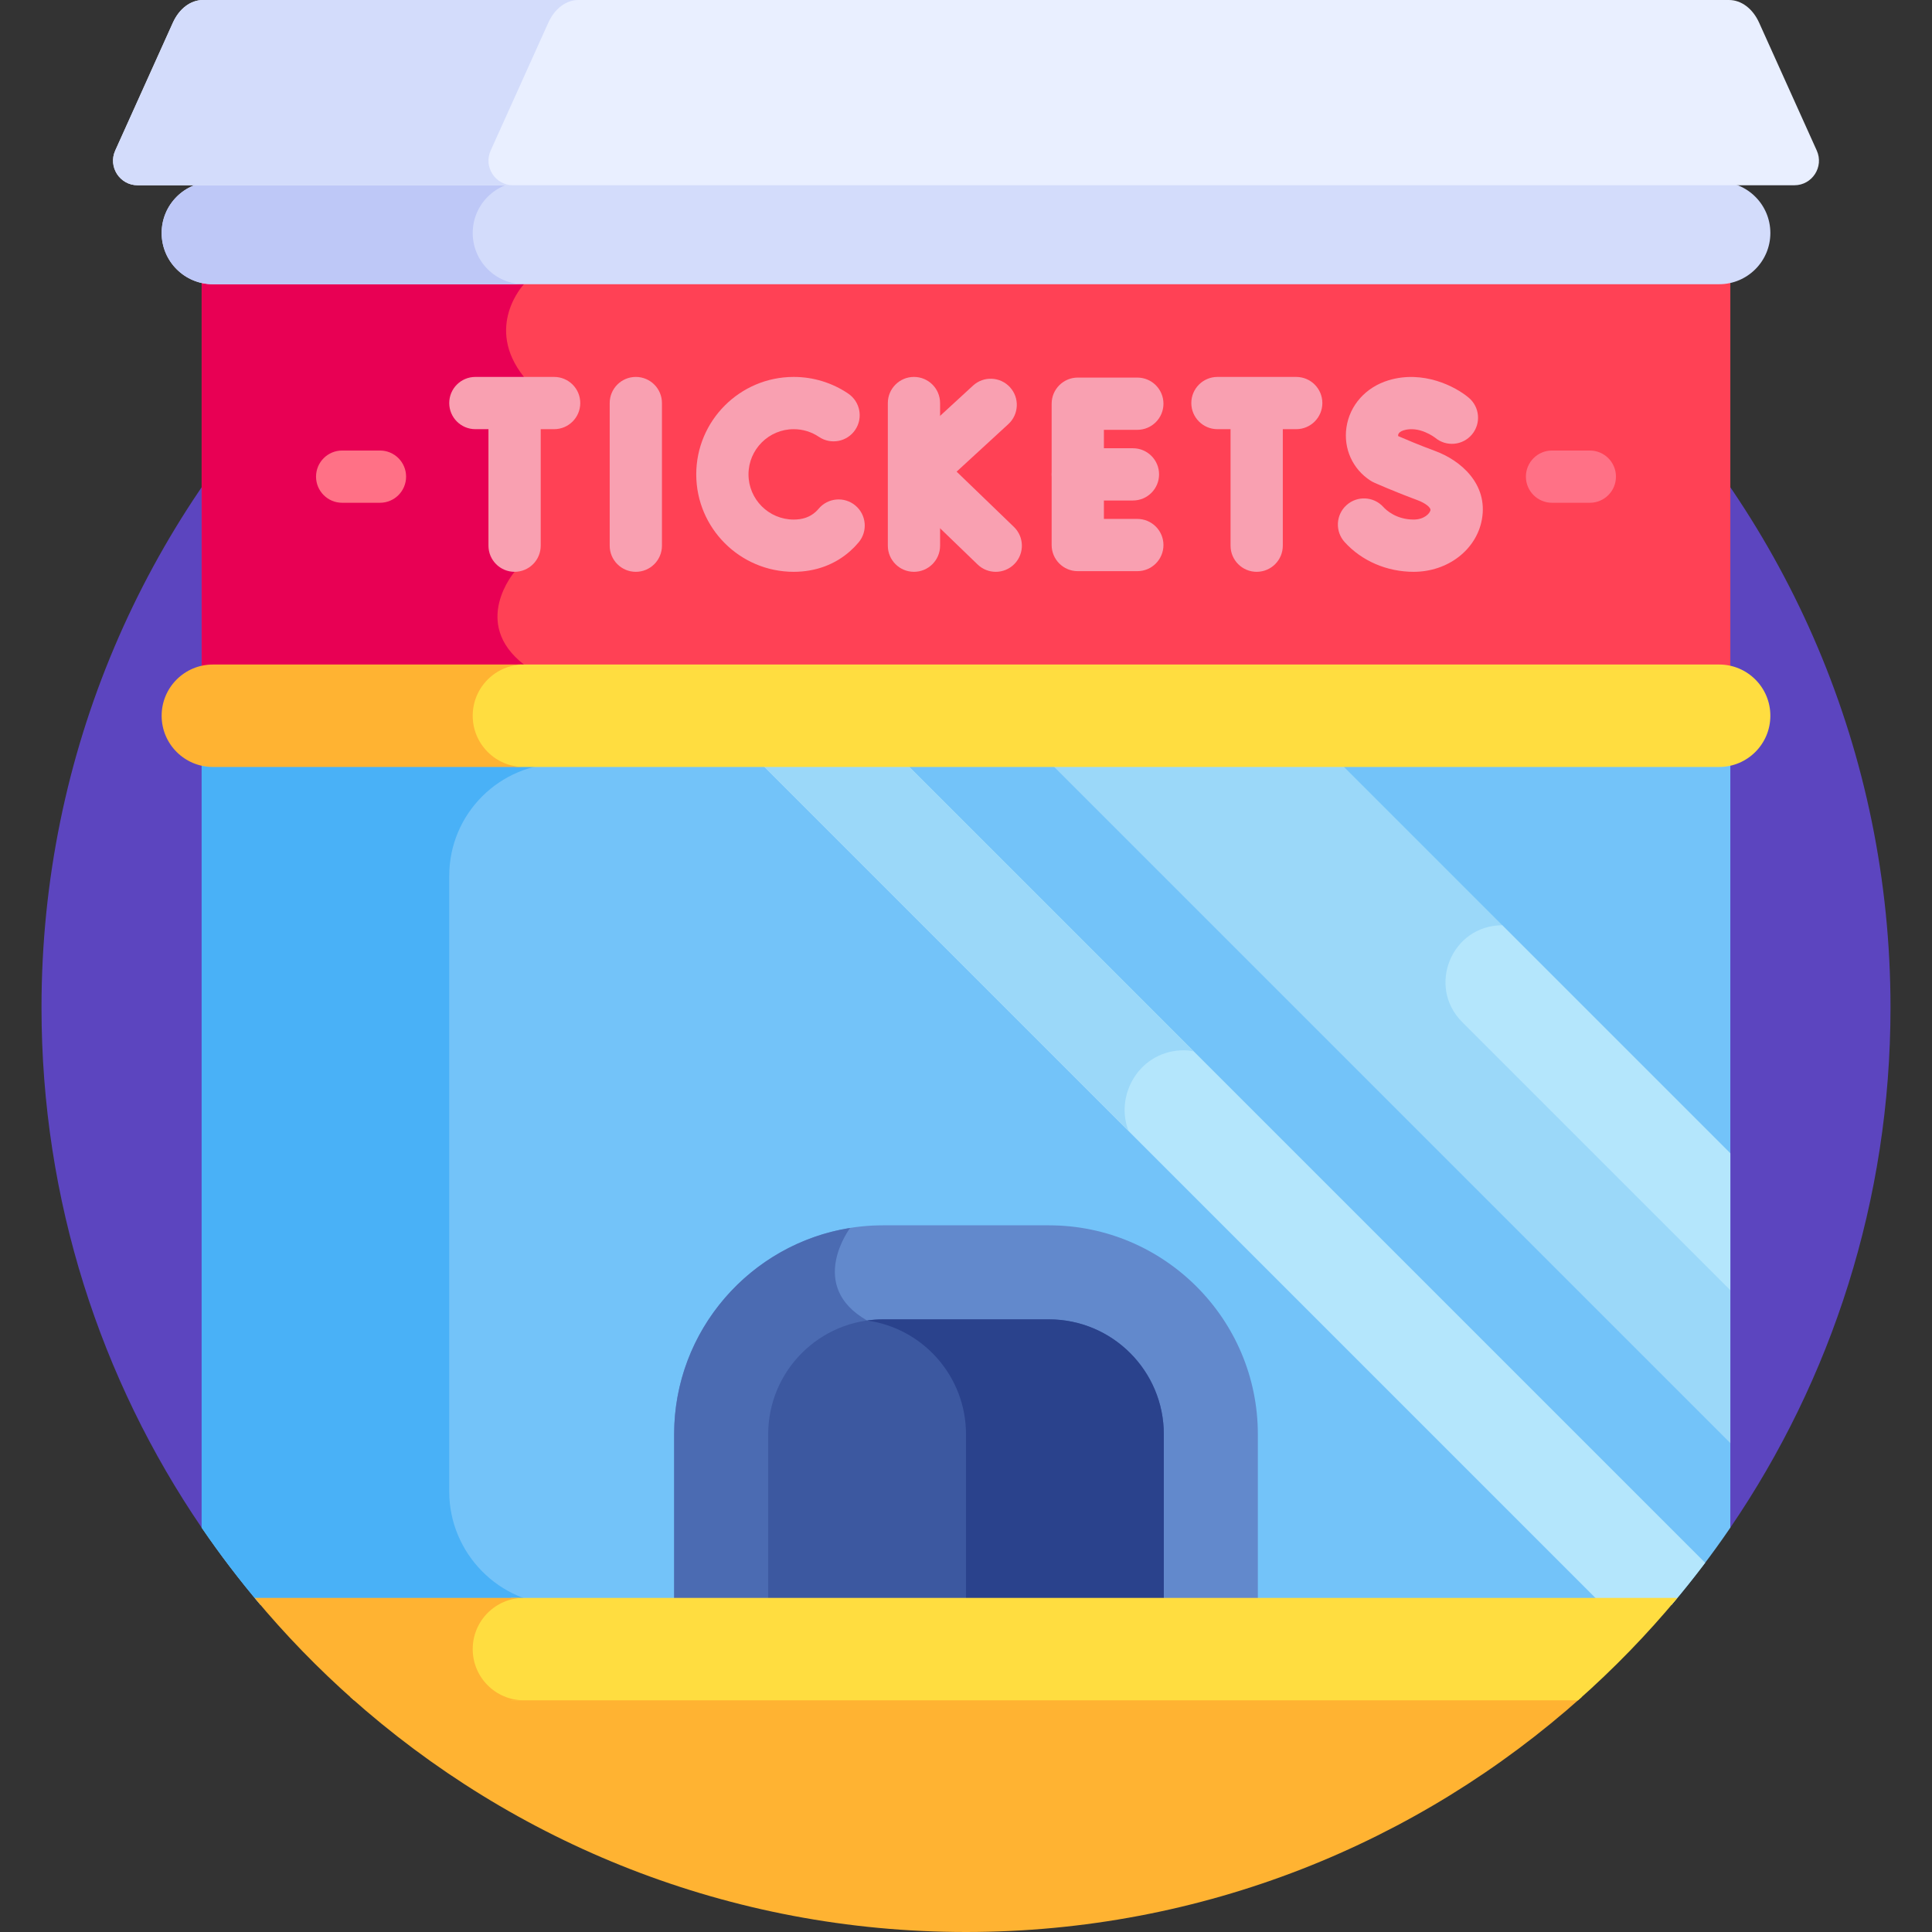 <svg id="Layer_1" enable-background="new 0 0 512 512" height="512" viewBox="0 0 512 512" width="512" xmlns="http://www.w3.org/2000/svg"><rect x="0" y="0" width="512" height="512" fill="#333333" stroke="none"/><g><path d="m53.443 404.85h405.114c26.78-39.273 42.445-86.732 42.445-137.853 0-135.31-109.691-245.002-245.002-245.002s-245.002 109.691-245.002 245.002c0 51.122 15.665 98.58 42.445 137.853z" fill="#5c45bf"/><path d="m53.443 74.437h405.114v102.553h-405.114z" fill="#ff4155"/><path d="m53.443 176.99h86.374c-.288-.304-.604-.6-.97-.884-14.178-11.019-2.477-24.568-2.477-24.568l2.477-51.649c-10.637-13.325 0-24.568 0-24.568l-.453-.884h-84.951z" fill="#e80054"/><path d="m92.806 449.719c43.33 38.727 100.507 62.281 163.194 62.281s119.864-23.554 163.194-62.281z" fill="#ffb332"/><path d="m53.443 404.85c4.838 7.095 10.044 13.917 15.581 20.451h373.952c5.537-6.534 10.743-13.356 15.581-20.451v-202.519h-405.114z" fill="#73c3f9"/><path d="m119.053 395.319v-163.21c0-16.445 13.331-29.777 29.777-29.777h-95.387v202.518c4.838 7.095 10.044 13.917 15.581 20.451h79.96c-16.768 0-29.931-13.796-29.931-29.982z" fill="#49b1f7"/><path d="m442.976 425.301c3.075-3.628 6.053-7.34 8.916-11.145l-211.825-211.825h-38.393l222.97 222.97z" fill="#b4e6fc"/><path d="m313.777 278.332c.886 0 1.757.115 2.606.316l-76.316-76.316h-38.393l97.411 97.411c-3.786-9.652 3.02-21.411 14.692-21.411z" fill="#9bd8f9"/><path d="m458.557 382.428v-76.787l-103.309-103.31h-76.787z" fill="#9bd8f9"/><path d="m387.496 270.857 71.061 71.061v-36.277l-60.435-60.435c-13.388-.001-20.092 16.185-10.626 25.651z" fill="#b4e6fc"/><path d="m277.962 324.723h-43.925c-30.538 0-55.383 24.845-55.383 55.383v44.272h154.69v-44.272c.001-30.538-24.844-55.383-55.382-55.383z" fill="#6289cc"/><path d="m229.789 349.948c-16.048-9.141-4.582-24.408-4.491-24.529-26.4 4.204-46.643 27.122-46.643 54.687v44.272h72.505c-4.483-30.649-11.884-69.026-21.371-74.43z" fill="#4b6bb2"/><path d="m308.422 424.378h-104.844v-44.272c0-16.822 13.637-30.46 30.459-30.46h43.925c16.822 0 30.459 13.637 30.459 30.46v44.272z" fill="#3c58a0"/><path d="m277.962 349.646h-43.925c-1.442 0-2.859.107-4.248.301 14.81 2.068 26.211 14.778 26.211 30.158v44.272h52.422v-44.272c0-16.821-13.637-30.459-30.46-30.459z" fill="#2a428c"/><path d="m455.589 176.106h-317.741c-7.497 0-13.574 6.077-13.574 13.574 0 7.497 6.077 13.574 13.574 13.574h317.741c7.497 0 13.574-6.077 13.574-13.574.001-7.496-6.077-13.574-13.574-13.574z" fill="#ffdd40"/><path d="m125.274 189.68c0-7.497 6.077-13.574 13.574-13.574h-82.437c-7.497 0-13.574 6.077-13.574 13.574 0 7.497 6.077 13.574 13.574 13.574h82.437c-7.497.001-13.574-6.077-13.574-13.574z" fill="#ffb332"/><path d="m135.516 423.455c-6.115 1.497-10.658 6.998-10.658 13.574 0 6.576 4.543 12.077 10.658 13.574h282.681c9.457-8.361 18.269-17.434 26.34-27.148z" fill="#ffdd40"/><path d="m455.589 48.173h-399.178c-7.497 0-13.574 6.077-13.574 13.574 0 7.497 6.077 13.574 13.574 13.574h399.179c7.497 0 13.574-6.077 13.574-13.574-.001-7.497-6.078-13.574-13.575-13.574z" fill="#d3dcfb"/><path d="m125.274 61.747c0-7.497 6.077-13.574 13.574-13.574h-82.437c-7.497 0-13.574 6.077-13.574 13.574s6.077 13.574 13.574 13.574h82.437c-7.497 0-13.574-6.077-13.574-13.574z" fill="#bec8f7"/><g><path d="m242.209 151.538c-3.824 0-6.923-3.1-6.923-6.923v-37.803c0-3.824 3.099-6.923 6.923-6.923s6.923 3.1 6.923 6.923v37.803c0 3.823-3.099 6.923-6.923 6.923z" fill="#f9a0b1"/></g><g><g><path d="m168.5 151.538c-3.824 0-6.923-3.1-6.923-6.923v-37.803c0-3.824 3.099-6.923 6.923-6.923s6.923 3.1 6.923 6.923v37.803c.001 3.823-3.099 6.923-6.923 6.923z" fill="#f9a0b1"/></g></g><g><path d="m301.405 151.365h-15.783c-3.824 0-6.923-3.1-6.923-6.923v-37.457c0-3.823 3.099-6.923 6.923-6.923h15.783c3.824 0 6.923 3.1 6.923 6.923 0 3.824-3.099 6.923-6.923 6.923h-8.859v23.611h8.859c3.824 0 6.923 3.1 6.923 6.923 0 3.824-3.099 6.923-6.923 6.923z" fill="#f9a0b1"/></g><g><g><path d="m210.338 151.538c-14.24 0-25.825-11.585-25.825-25.825s11.584-25.824 25.825-25.824c5.175 0 10.169 1.527 14.444 4.415 3.168 2.141 4.001 6.444 1.86 9.613s-6.445 4-9.612 1.86c-1.976-1.336-4.29-2.041-6.691-2.041-6.605 0-11.978 5.374-11.978 11.978 0 6.605 5.374 11.978 11.978 11.978 2.371 0 4.258-.654 5.77-2.001.291-.26.572-.549.829-.857 2.456-2.931 6.823-3.316 9.753-.862 2.932 2.455 3.317 6.821.863 9.753-.689.822-1.44 1.597-2.235 2.305-4.049 3.604-9.228 5.508-14.981 5.508z" fill="#f9a0b1"/></g></g><g><g><path d="m374.649 151.538c-7.095 0-13.767-2.872-18.303-7.879-2.567-2.834-2.352-7.211.481-9.779 2.836-2.567 7.213-2.351 9.779.482.708.781 3.379 3.329 8.043 3.329 2.79 0 4.29-1.647 4.441-2.487.115-.64-1.184-1.824-3.553-2.698-5.931-2.187-11.201-4.533-11.422-4.632-.333-.149-.655-.324-.961-.523-4.71-3.071-7.138-8.454-6.335-14.048.848-5.905 5.131-10.706 11.178-12.527 9.146-2.757 17.65 1.609 21.233 4.622 2.927 2.46 3.305 6.827.845 9.755-2.446 2.909-6.775 3.299-9.7.89-.188-.148-4.242-3.257-8.384-2.008-.855.258-1.389.709-1.466 1.237-.02.14-.006.236.024.306 1.635.71 5.576 2.388 9.779 3.938 6.764 2.495 14.069 8.738 12.393 18.123-1.439 8.054-9.038 13.899-18.072 13.899z" fill="#f9a0b1"/></g></g><g><path d="m136.371 151.538c-3.824 0-6.923-3.1-6.923-6.923v-36.595c0-3.824 3.099-6.923 6.923-6.923s6.923 3.1 6.923 6.923v36.596c0 3.822-3.099 6.922-6.923 6.922z" fill="#f9a0b1"/></g><g><path d="m333.033 151.538c-3.824 0-6.923-3.1-6.923-6.923v-36.595c0-3.824 3.099-6.923 6.923-6.923s6.923 3.1 6.923 6.923v36.596c0 3.822-3.099 6.922-6.923 6.922z" fill="#f9a0b1"/></g><g><g><path d="m421.323 133.24h-10.02c-3.824 0-6.923-3.1-6.923-6.923s3.099-6.923 6.923-6.923h10.02c3.824 0 6.923 3.1 6.923 6.923 0 3.824-3.099 6.923-6.923 6.923z" fill="#ff7186"/></g><g><path d="m100.696 133.24h-10.02c-3.824 0-6.923-3.1-6.923-6.923s3.099-6.923 6.923-6.923h10.02c3.824 0 6.923 3.1 6.923 6.923.001 3.824-3.099 6.923-6.923 6.923z" fill="#ff7186"/></g></g><g><path d="m263.885 151.538c-1.73 0-3.462-.645-4.806-1.941l-20.467-19.746c-1.374-1.325-2.139-3.158-2.116-5.066s.832-3.722 2.237-5.013l19.125-17.58c2.815-2.588 7.194-2.403 9.782.411 2.588 2.815 2.403 7.195-.412 9.782l-13.713 12.605 15.177 14.642c2.752 2.655 2.831 7.038.176 9.789-1.358 1.409-3.169 2.117-4.983 2.117z" fill="#f9a0b1"/></g><g><path d="m300.241 132.637h-14.619c-3.824 0-6.923-3.1-6.923-6.923s3.099-6.923 6.923-6.923h14.619c3.824 0 6.923 3.1 6.923 6.923s-3.099 6.923-6.923 6.923z" fill="#f9a0b1"/></g><g><path d="m146.852 113.735h-20.877c-3.824 0-6.923-3.1-6.923-6.923s3.099-6.923 6.923-6.923h20.877c3.824 0 6.923 3.1 6.923 6.923s-3.099 6.923-6.923 6.923z" fill="#f9a0b1"/></g><g><path d="m343.514 113.735h-20.878c-3.824 0-6.923-3.1-6.923-6.923s3.099-6.923 6.923-6.923h20.878c3.824 0 6.923 3.1 6.923 6.923s-3.099 6.923-6.923 6.923z" fill="#f9a0b1"/></g><path d="m481.462 39.899-15.278-33.89c-1.68-3.727-4.714-6.009-7.988-6.009h-404.392c-3.274 0-6.308 2.282-7.988 6.009l-15.278 33.89c-1.945 4.314 1.21 9.197 5.942 9.197h439.04c4.732 0 7.887-4.883 5.942-9.197z" fill="#e9efff"/><path d="m130.031 39.899 15.278-33.89c1.68-3.727 4.714-6.009 7.988-6.009h-99.493c-3.274 0-6.308 2.282-7.988 6.009l-15.278 33.89c-1.945 4.314 1.21 9.197 5.942 9.197h99.494c-4.732 0-7.887-4.883-5.943-9.197z" fill="#d3dcfb"/><path d="m125.274 437.029c0-7.497 6.077-13.574 13.574-13.574h-71.385c8.07 9.714 16.882 18.787 26.34 27.148h45.045c-7.497 0-13.574-6.077-13.574-13.574z" fill="#ffb332"/></g></svg>
